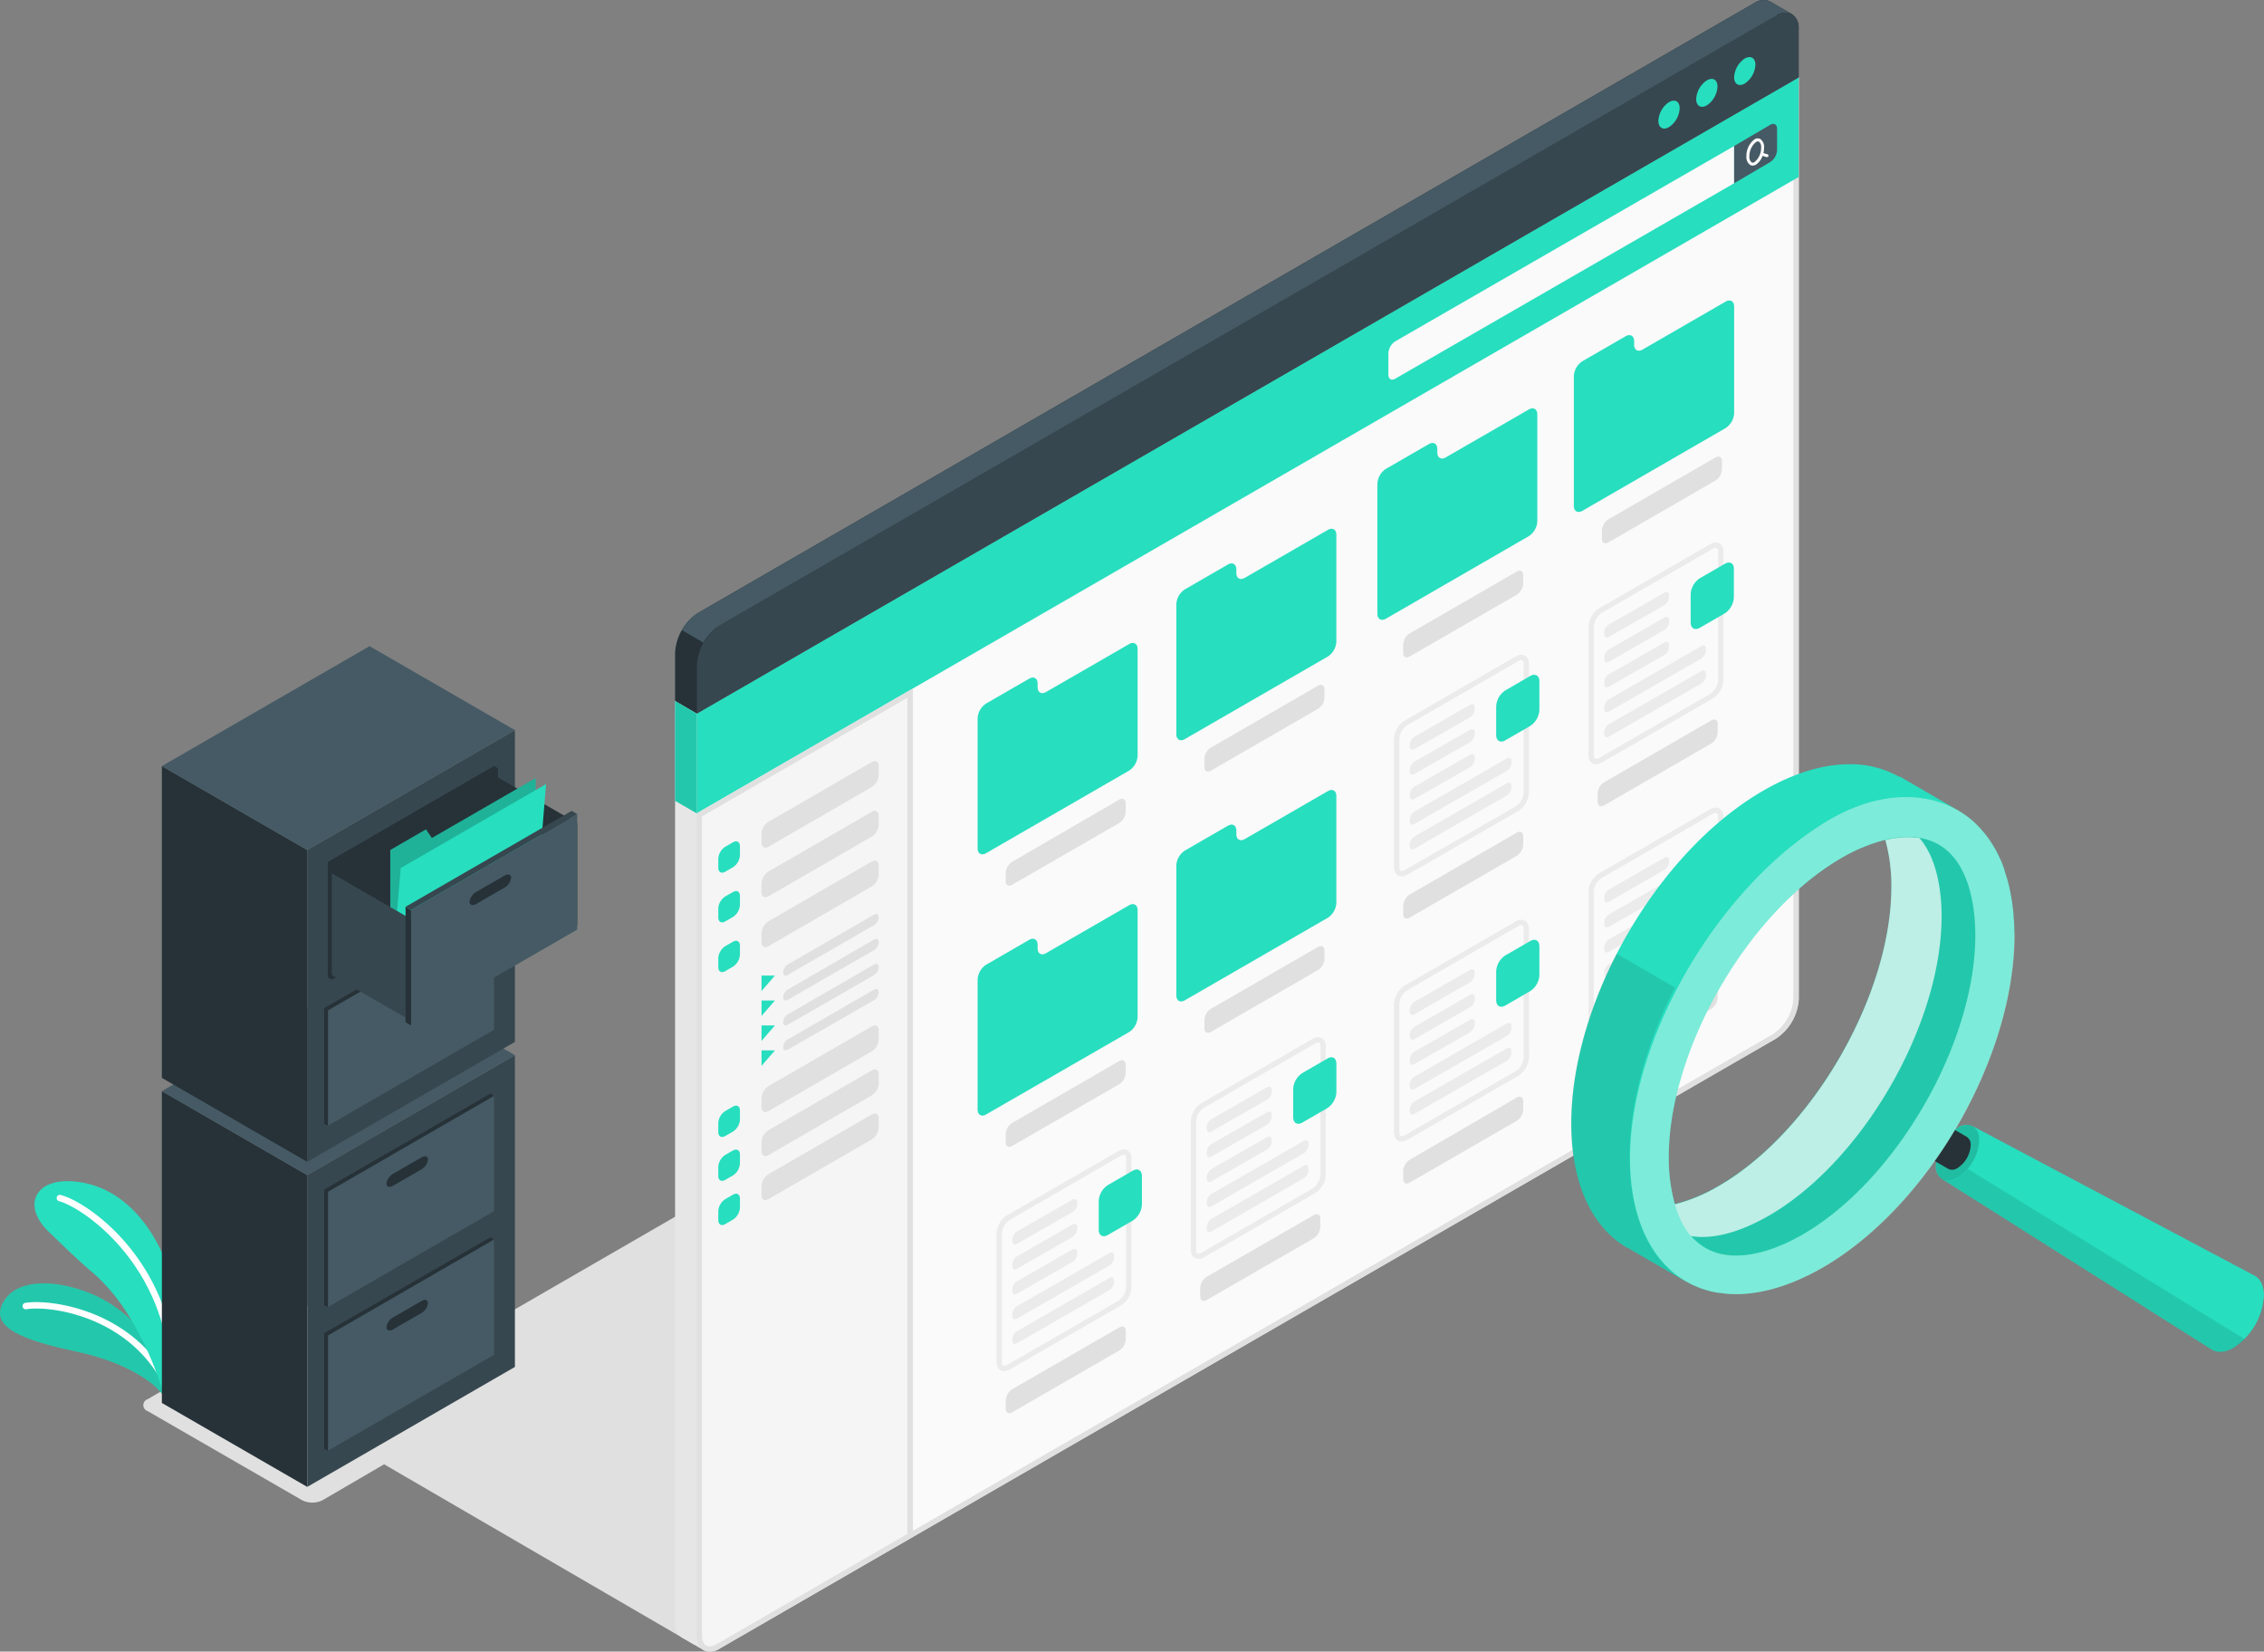 <svg xmlns="http://www.w3.org/2000/svg" viewBox="0 0 425.61 310.44"><rect x="0" y="0" width="425.61" height="310.44" fill="#808080" stroke="none"/><defs><style>.cls-1{fill:#e0e0e0;}.cls-2{fill:#27debf;}.cls-14,.cls-3{opacity:0.1;}.cls-16,.cls-17,.cls-4{fill:#fff;}.cls-5{fill:#263238;}.cls-6{fill:#37474f;}.cls-7{fill:#455a64;}.cls-8{opacity:0.2;}.cls-9{fill:#e6e6e6;}.cls-10,.cls-12{fill:#fafafa;}.cls-11{fill:#f5f5f5;}.cls-12{stroke:#ebebeb;stroke-miterlimit:10;}.cls-13{fill:#ebebeb;}.cls-15{opacity:0.15;}.cls-16{opacity:0.4;}.cls-17{opacity:0.7;}</style></defs><g id="Layer_2" data-name="Layer 2"><g id="Shadow"><polygon id="Shadow-2" data-name="Shadow" class="cls-1" points="130.5 309.14 59.34 267.76 179.72 198.19 130.5 309.14"/><path id="Shadow-3" data-name="Shadow" class="cls-1" d="M27.77,265.25l29,16.73a4.3,4.3,0,0,0,3.89,0l40-23.34a1.19,1.19,0,0,0,0-2.25l-29-16.72a4.3,4.3,0,0,0-3.89,0L27.77,263A1.18,1.18,0,0,0,27.77,265.25Z"/></g><g id="Plants"><g id="Plants-2" data-name="Plants"><path class="cls-2" d="M30.91,262.63c-2-3.23-8.17-6.76-16.27-8.51S-1.59,250.19.27,245.49c2-5.07,9.54-5.32,16.9-2.3,8,3.3,14,11.47,14.12,16.6Z"/><g class="cls-3"><path d="M30.91,262.63c-2-3.23-8.17-6.76-16.27-8.51S-1.59,250.19.27,245.49c2-5.07,9.54-5.32,16.9-2.3,8,3.3,14,11.47,14.12,16.6Z"/></g><path class="cls-4" d="M31.55,261.16a.62.62,0,0,1-.55-.34c-6.43-13.31-21.34-15.45-26-14.73a.61.61,0,1,1-.18-1.2c4.93-.76,20.58,1.48,27.31,15.4a.61.61,0,0,1-.28.81A.65.65,0,0,1,31.55,261.16Z"/><path class="cls-2" d="M30.91,262.63S27,247.29,17.24,239.05c-2.92-2.45-6-5.51-8.19-7.63-4.66-4.54-2.72-9.48,3.74-9.39,9.59.13,16.61,8.21,19.65,18.78S30.91,262.63,30.91,262.63Z"/><path class="cls-4" d="M32.44,256.68a.61.61,0,0,1-.6-.55c-1.81-19.5-16.68-29.31-20.73-30.34a.61.61,0,0,1-.44-.74.6.6,0,0,1,.74-.43C16.32,225.87,31.19,236.05,33,256a.6.6,0,0,1-.54.66Z"/></g></g><g id="Cabinet"><g id="Cabinet-2" data-name="Cabinet"><polygon class="cls-5" points="57.76 279.49 30.43 263.71 30.43 205.1 57.76 220.88 57.76 279.49"/><polygon class="cls-6" points="57.76 220.88 96.8 198.34 96.8 256.94 57.76 279.49 57.76 220.88"/><polygon class="cls-7" points="96.8 198.34 57.76 220.88 30.43 205.1 69.47 182.56 96.8 198.34"/><path class="cls-5" d="M74.62,220.16l5.31-3.07c.69-.4,1.25-.21,1.25.41a2.51,2.51,0,0,1-1.25,1.85l-5.31,3.06c-.69.4-1.25.22-1.25-.4A2.49,2.49,0,0,1,74.62,220.16Z"/><polygon class="cls-5" points="60.94 250.6 92.18 232.57 92.89 232.98 92.17 254.28 92.89 254.69 61.66 272.72 60.94 272.31 60.94 250.6"/><polygon class="cls-7" points="61.66 251.02 92.89 232.98 92.89 254.69 61.66 272.72 61.66 251.02"/><path class="cls-5" d="M73.9,247.63l5.32-3.07c.68-.4,1.24-.22,1.24.41a2.49,2.49,0,0,1-1.24,1.84l-5.32,3.07c-.69.4-1.25.22-1.24-.41A2.46,2.46,0,0,1,73.9,247.63Z"/><polygon class="cls-5" points="60.94 223.6 92.18 205.57 92.89 205.98 92.17 227.28 92.89 227.69 61.66 245.72 60.94 245.31 60.94 223.6"/><polygon class="cls-7" points="61.66 224.02 92.89 205.98 92.89 227.69 61.66 245.72 61.66 224.02"/><path class="cls-5" d="M73.9,220.63l5.32-3.07c.68-.4,1.24-.22,1.24.41a2.49,2.49,0,0,1-1.24,1.84l-5.32,3.07c-.69.4-1.25.22-1.24-.41A2.46,2.46,0,0,1,73.9,220.63Z"/></g><g id="Cabinet-3" data-name="Cabinet"><polygon class="cls-5" points="57.76 218.39 30.43 202.61 30.43 144 57.76 159.78 57.76 218.39"/><polygon class="cls-6" points="57.76 159.78 96.8 137.24 96.8 195.85 57.76 218.39 57.76 159.78"/><polygon class="cls-7" points="96.8 137.24 57.76 159.78 30.43 144 69.47 121.46 96.8 137.24"/><polygon class="cls-5" points="61.66 162.04 92.89 144 93.61 144.42 93.61 166.13 62.38 184.16 61.66 183.74 61.66 162.04"/><path class="cls-5" d="M74.62,159.06,79.93,156c.69-.4,1.25-.22,1.25.4a2.51,2.51,0,0,1-1.25,1.85l-5.31,3.07c-.69.39-1.25.21-1.25-.41A2.51,2.51,0,0,1,74.62,159.06Z"/><polygon class="cls-5" points="60.94 189.5 92.18 171.47 92.17 193.18 92.89 193.59 61.66 211.63 60.94 211.21 60.94 189.5"/><polygon class="cls-7" points="61.66 189.92 92.89 171.89 92.89 193.59 61.66 211.63 61.66 189.92"/><path class="cls-5" d="M73.9,186.53l5.32-3.07c.68-.4,1.24-.21,1.24.41a2.52,2.52,0,0,1-1.24,1.85l-5.32,3.06c-.69.4-1.25.22-1.24-.4A2.5,2.5,0,0,1,73.9,186.53Z"/><polygon class="cls-5" points="61.66 162.04 92.89 144 92.89 165.71 61.66 183.74 61.66 162.04"/><polygon class="cls-5" points="108.51 154.73 91.42 144.86 91.41 163.98 108.51 173.85 108.51 154.73"/><polygon class="cls-2" points="73.37 186.83 73.37 159.78 80.08 155.9 81.18 157.53 100.7 146.26 100.7 171.05 73.37 186.83"/><g class="cls-8"><polygon points="73.37 186.83 73.37 159.78 80.08 155.9 81.18 157.53 100.7 146.26 100.7 171.05 73.37 186.83"/></g><polygon class="cls-2" points="73.37 186.83 75.33 163.16 102.66 147.38 100.7 171.05 73.37 186.83"/><polygon class="cls-6" points="77.28 172.76 62.38 164.16 62.38 183.28 77.28 191.88 77.28 172.76"/><polygon class="cls-7" points="77.28 171.05 108.51 153.02 108.51 174.73 77.28 192.76 77.28 171.05"/><path class="cls-5" d="M89.52,167.66l5.31-3.06c.69-.4,1.25-.22,1.25.4a2.51,2.51,0,0,1-1.25,1.85l-5.31,3.07c-.69.39-1.25.21-1.25-.41A2.51,2.51,0,0,1,89.52,167.66Z"/><polygon class="cls-5" points="77.28 171.05 76.24 170.45 76.24 192.16 77.28 192.76 77.28 171.05"/><polygon class="cls-6" points="76.24 170.45 107.47 152.42 108.51 153.02 77.28 171.05 76.24 170.45"/></g></g><g id="Window"><g id="Window-2" data-name="Window"><path class="cls-9" d="M338.13,14.52l-4.06-2.36L126.91,131.77V305a3,3,0,0,0,1.26,2.8h0l4.06,2.36h0a3,3,0,0,0,3.06-.3l198.51-114.6a9.59,9.59,0,0,0,4.33-7.5Z"/><path class="cls-10" d="M133.37,309.94c-1.19,0-1.9-1-1.9-2.59V134.42l206.16-119V187.75a9,9,0,0,1-4.08,7.06L135.05,309.42a3.49,3.49,0,0,1-1.68.52Z"/><path class="cls-1" d="M337.13,16.26V187.75a8.63,8.63,0,0,1-3.83,6.63L134.8,309a3,3,0,0,1-1.43.45c-1.26,0-1.4-1.46-1.4-2.09V134.71L337.13,16.26m1-1.74L131,134.13V307.35c0,2,1,3.09,2.4,3.09a3.92,3.92,0,0,0,1.93-.59l198.51-114.6a9.59,9.59,0,0,0,4.33-7.5V14.52Z"/><polygon class="cls-2" points="130.97 134.13 130.97 152.88 338.13 33.27 338.13 14.52 130.97 134.13"/><path class="cls-10" d="M261,66.43v4c0,.83.58,1.16,1.3.75L326,34.45v-7L262.26,64.18A2.89,2.89,0,0,0,261,66.43Z"/><path class="cls-7" d="M332.77,23.47c.72-.41,1.3-.08,1.3.75v4a2.87,2.87,0,0,1-1.3,2.25L326,34.45v-7Z"/><path class="cls-10" d="M332.27,29l-.76-.23a4.17,4.17,0,0,0,.12-1,1.81,1.81,0,0,0-.69-1.63,1.08,1.08,0,0,0-1.11.05,3.89,3.89,0,0,0-1.52,3.17A1.81,1.81,0,0,0,329,31a1,1,0,0,0,.48.13,1.28,1.28,0,0,0,.63-.19,3.24,3.24,0,0,0,1.23-1.64l.76.23.09,0a.29.29,0,0,0,.27-.2A.3.3,0,0,0,332.27,29Zm-2.44,1.46a.54.54,0,0,1-.55.06,1.34,1.34,0,0,1-.41-1.14,3.41,3.41,0,0,1,1.24-2.68.69.69,0,0,1,.34-.1.35.35,0,0,1,.2,0,1.31,1.31,0,0,1,.42,1.14A3.38,3.38,0,0,1,329.83,30.46Z"/><path class="cls-5" d="M332.85.32a3,3,0,0,0-3.11.27L131.24,115.2a9.58,9.58,0,0,0-4.33,7.5v9.07l4.06,2.36L338.13,14.52V5.45a3,3,0,0,0-1.25-2.79C336.15,2.23,333.55.75,332.85.32Z"/><path class="cls-6" d="M131,125.06a9.58,9.58,0,0,1,4.33-7.5L333.8,3c2.4-1.38,4.33-.26,4.33,2.5v9.07L131,134.13Z"/><path class="cls-7" d="M336.92,2.69A3,3,0,0,0,333.8,3L135.3,117.56a8.83,8.83,0,0,0-3.06,3.23l-4.07-2.35a8.89,8.89,0,0,1,3.07-3.24L329.74.59a3,3,0,0,1,3.1-.27c.71.43,3.31,1.92,4,2.34Z"/><path class="cls-2" d="M313.76,19.2a4.49,4.49,0,0,0-2,3.52c0,1.3.91,1.82,2,1.17a4.48,4.48,0,0,0,2-3.52C315.79,19.08,314.88,18.55,313.76,19.2Z"/><path class="cls-2" d="M320.87,15.11a4.49,4.49,0,0,0-2,3.52c0,1.29.91,1.82,2,1.17a4.49,4.49,0,0,0,2-3.52C322.9,15,322,14.46,320.87,15.11Z"/><path class="cls-2" d="M328,11a4.51,4.51,0,0,0-2,3.52c0,1.3.91,1.82,2,1.18a4.51,4.51,0,0,0,2-3.52C330,10.89,329.1,10.37,328,11Z"/><path class="cls-11" d="M133.37,309.94c-1.19,0-1.9-1-1.9-2.59V153.17l39.62-22.88V288.61l-36,20.81a3.49,3.49,0,0,1-1.68.52Z"/><path class="cls-1" d="M170.59,131.16V288.32L134.8,309a3,3,0,0,1-1.43.45c-1.26,0-1.4-1.46-1.4-2.09V153.46l38.62-22.3m1-1.73L131,152.88V307.35c0,2,1,3.09,2.4,3.09a3.92,3.92,0,0,0,1.93-.59l36.29-21V129.43Z"/><path class="cls-1" d="M144.46,154.47l19.43-11.23c.72-.41,1.3-.08,1.3.75v1.69a2.86,2.86,0,0,1-1.3,2.25l-19.43,11.24c-.72.41-1.3.07-1.3-.75v-1.69A2.89,2.89,0,0,1,144.46,154.47Z"/><path class="cls-2" d="M139.1,159.07v1.69a2.88,2.88,0,0,1-1.3,2.25l-1.47.85c-.71.41-1.3.07-1.3-.75v-1.69a2.88,2.88,0,0,1,1.3-2.25l1.47-.85C138.51,157.91,139.1,158.24,139.1,159.07Z"/><path class="cls-1" d="M144.46,163.82l19.43-11.23c.72-.42,1.3-.08,1.3.75V155a2.87,2.87,0,0,1-1.3,2.25l-19.43,11.23c-.72.42-1.3.08-1.3-.75v-1.69A2.87,2.87,0,0,1,144.46,163.82Z"/><path class="cls-2" d="M139.1,168.42v1.69a2.9,2.9,0,0,1-1.3,2.25l-1.47.84c-.71.42-1.3.08-1.3-.75v-1.69a2.9,2.9,0,0,1,1.3-2.25l1.47-.84C138.51,167.25,139.1,167.59,139.1,168.42Z"/><path class="cls-1" d="M144.46,173.17l19.43-11.24c.72-.41,1.3-.07,1.3.75v1.69a2.86,2.86,0,0,1-1.3,2.25l-19.43,11.24c-.72.41-1.3.08-1.3-.75v-1.69A2.86,2.86,0,0,1,144.46,173.17Z"/><path class="cls-2" d="M139.1,177.76v1.69a2.88,2.88,0,0,1-1.3,2.25l-1.47.85c-.71.41-1.3.08-1.3-.75v-1.69a2.88,2.88,0,0,1,1.3-2.25l1.47-.85C138.51,176.6,139.1,176.93,139.1,177.76Z"/><path class="cls-1" d="M144.46,204.16l19.43-11.23c.72-.42,1.3-.08,1.3.75v1.69a2.89,2.89,0,0,1-1.3,2.25l-19.43,11.23c-.72.41-1.3.08-1.3-.75v-1.69A2.86,2.86,0,0,1,144.46,204.16Z"/><path class="cls-2" d="M139.1,208.75v1.7a2.91,2.91,0,0,1-1.3,2.25l-1.47.84c-.71.41-1.3.08-1.3-.75V211.1a2.88,2.88,0,0,1,1.3-2.25l1.47-.85C138.51,207.59,139.1,207.93,139.1,208.75Z"/><path class="cls-1" d="M144.46,212.44l19.43-11.24c.72-.41,1.3-.08,1.3.75v1.69a2.86,2.86,0,0,1-1.3,2.25l-19.43,11.24c-.72.41-1.3.08-1.3-.75v-1.69A2.86,2.86,0,0,1,144.46,212.44Z"/><path class="cls-2" d="M139.1,217v1.69a2.88,2.88,0,0,1-1.3,2.25l-1.47.85c-.71.41-1.3.08-1.3-.75v-1.69a2.88,2.88,0,0,1,1.3-2.25l1.47-.85C138.51,215.87,139.1,216.2,139.1,217Z"/><path class="cls-1" d="M144.46,220.71l19.43-11.23c.72-.41,1.3-.08,1.3.75v1.69a2.86,2.86,0,0,1-1.3,2.25L144.46,225.4c-.72.42-1.3.08-1.3-.74V223A2.89,2.89,0,0,1,144.46,220.71Z"/><path class="cls-2" d="M139.1,225.31V227a2.88,2.88,0,0,1-1.3,2.25l-1.47.85c-.71.41-1.3.07-1.3-.75v-1.7a2.88,2.88,0,0,1,1.3-2.24l1.47-.85C138.51,224.15,139.1,224.48,139.1,225.31Z"/><polygon class="cls-2" points="143.16 183.37 143.16 186.28 145.68 183.37 143.16 183.37"/><path class="cls-1" d="M147.22,182.77c0,.54.39.75.87.48l16.23-9.35a1.91,1.91,0,0,0,.87-1.49c0-.55-.39-.77-.87-.5l-16.23,9.38A1.89,1.89,0,0,0,147.22,182.77Z"/><polygon class="cls-2" points="143.16 188.06 143.16 190.97 145.68 188.06 143.16 188.06"/><path class="cls-1" d="M147.22,187.46c0,.54.39.75.87.48l16.23-9.35a1.92,1.92,0,0,0,.87-1.49c0-.55-.39-.77-.87-.5L148.09,186A1.87,1.87,0,0,0,147.22,187.46Z"/><polygon class="cls-2" points="143.16 192.75 143.16 195.66 145.68 192.75 143.16 192.75"/><path class="cls-1" d="M147.22,192.15c0,.54.39.75.87.48l16.23-9.35a1.92,1.92,0,0,0,.87-1.5c0-.54-.39-.76-.87-.49l-16.23,9.38A1.87,1.87,0,0,0,147.22,192.15Z"/><polygon class="cls-2" points="143.16 197.44 143.16 200.35 145.68 197.44 143.16 197.44"/><path class="cls-1" d="M147.22,196.83c0,.55.39.76.87.48L164.32,188a1.92,1.92,0,0,0,.87-1.5c0-.54-.39-.77-.87-.49l-16.23,9.37A1.9,1.9,0,0,0,147.22,196.83Z"/><path class="cls-2" d="M183.78,135v24.44c0,1,.72,1.44,1.6.93l26.88-15.52a3.54,3.54,0,0,0,1.6-2.77V122c0-1-.72-1.44-1.6-.93l-15.6,9c-.88.51-1.6.09-1.6-.93v-.64c0-1-.72-1.44-1.6-.92l-8.08,4.66A3.54,3.54,0,0,0,183.78,135Z"/><path class="cls-1" d="M189.06,164.06v1.57c0,.77.54,1.08,1.2.69l20.16-11.63a2.66,2.66,0,0,0,1.2-2.09V151c0-.77-.53-1.08-1.2-.7L190.26,162A2.68,2.68,0,0,0,189.06,164.06Z"/><path class="cls-2" d="M221.14,113.56V138c0,1,.72,1.44,1.61.92l26.87-15.51a3.56,3.56,0,0,0,1.6-2.78v-20.1c0-1-.72-1.43-1.6-.92l-15.6,9c-.88.51-1.6.1-1.6-.92v-.64c0-1-.72-1.44-1.6-.93l-8.07,4.66A3.55,3.55,0,0,0,221.14,113.56Z"/><path class="cls-1" d="M226.42,142.61v1.56c0,.77.54,1.08,1.21.7l20.15-11.64a2.65,2.65,0,0,0,1.21-2.08v-1.57c0-.76-.54-1.07-1.21-.69l-20.15,11.64A2.64,2.64,0,0,0,226.42,142.61Z"/><path class="cls-2" d="M183.78,184.11v24.44c0,1,.72,1.44,1.6.93L212.26,194a3.55,3.55,0,0,0,1.6-2.78V171.09c0-1-.72-1.44-1.6-.93l-15.6,9c-.88.52-1.6.1-1.6-.92v-.64c0-1-.72-1.44-1.6-.93l-8.08,4.67A3.54,3.54,0,0,0,183.78,184.11Z"/><path class="cls-1" d="M189.06,213.16v1.57c0,.77.54,1.08,1.2.69l20.16-11.64a2.62,2.62,0,0,0,1.2-2.08v-1.56c0-.77-.53-1.08-1.2-.7l-20.16,11.64A2.67,2.67,0,0,0,189.06,213.16Z"/><path class="cls-2" d="M221.14,162.66V187.1c0,1,.72,1.43,1.61.92l26.87-15.51a3.56,3.56,0,0,0,1.6-2.78v-20.1c0-1-.72-1.44-1.6-.92l-15.6,9c-.88.51-1.6.1-1.6-.93v-.64c0-1-.72-1.43-1.6-.92l-8.07,4.66A3.55,3.55,0,0,0,221.14,162.66Z"/><path class="cls-1" d="M226.42,191.71v1.56c0,.77.54,1.08,1.21.7l20.15-11.64a2.65,2.65,0,0,0,1.21-2.08v-1.57c0-.77-.54-1.08-1.21-.69l-20.15,11.64A2.64,2.64,0,0,0,226.42,191.71Z"/><path class="cls-2" d="M258.94,90.93v24.44c0,1,.72,1.43,1.61.92l26.87-15.52A3.54,3.54,0,0,0,289,98V77.9c0-1-.72-1.44-1.6-.93l-15.6,9c-.88.51-1.6.09-1.6-.93v-.64c0-1-.72-1.43-1.6-.92l-8.07,4.66A3.53,3.53,0,0,0,258.94,90.93Z"/><path class="cls-1" d="M263.79,121.15v1.57c0,.77.54,1.08,1.2.69l20.16-11.63a2.68,2.68,0,0,0,1.2-2.09v-1.56c0-.77-.54-1.08-1.2-.7L265,119.07A2.68,2.68,0,0,0,263.79,121.15Z"/><path class="cls-2" d="M295.87,70.65V95.09c0,1,.72,1.44,1.6.93L324.34,80.5A3.55,3.55,0,0,0,326,77.72V57.62c0-1-.72-1.43-1.61-.92l-15.59,9c-.89.51-1.6.1-1.6-.92v-.64c0-1-.72-1.44-1.61-.93l-8.07,4.66A3.56,3.56,0,0,0,295.87,70.65Z"/><path class="cls-1" d="M301.15,99.7v1.57c0,.76.54,1.07,1.2.69l20.16-11.64a2.65,2.65,0,0,0,1.2-2.08V86.67c0-.76-.54-1.07-1.2-.69L302.35,97.62A2.65,2.65,0,0,0,301.15,99.7Z"/><path class="cls-1" d="M263.79,170.23v1.57c0,.77.54,1.08,1.2.69l20.16-11.63a2.68,2.68,0,0,0,1.2-2.09v-1.56c0-.77-.54-1.08-1.2-.7L265,168.15A2.68,2.68,0,0,0,263.79,170.23Z"/><path class="cls-12" d="M264.29,135.89l20.91-12.07c1-.56,1.73-.11,1.73,1V149a3.81,3.81,0,0,1-1.73,3L264.29,164c-1,.55-1.73.1-1.73-1V138.89A3.83,3.83,0,0,1,264.29,135.89Z"/><path class="cls-2" d="M287.66,127.07l-4.66,2.7a3.81,3.81,0,0,0-1.73,3v5.38c0,1.1.77,1.55,1.73,1l4.66-2.69a3.84,3.84,0,0,0,1.73-3v-5.39C289.39,127,288.62,126.52,287.66,127.07Z"/><path class="cls-13" d="M265.89,138.49l10.47-6c.48-.28.87-.05.87.5v.33a1.91,1.91,0,0,1-.87,1.5l-10.47,6c-.48.27-.87,0-.87-.5V140A1.92,1.92,0,0,1,265.89,138.49Z"/><path class="cls-13" d="M265.89,143.18l10.47-6c.48-.27.87-.05.87.5V138a1.92,1.92,0,0,1-.87,1.5l-10.47,6c-.48.28-.87,0-.87-.5v-.34A1.89,1.89,0,0,1,265.89,143.18Z"/><path class="cls-13" d="M265.89,147.86l10.47-6c.48-.28.87-.06.87.5v.33a1.92,1.92,0,0,1-.87,1.5l-10.47,6c-.48.27-.87,0-.87-.5v-.35A1.92,1.92,0,0,1,265.89,147.86Z"/><path class="cls-13" d="M265.89,152.55l17.4-10c.48-.28.86-.06.86.5v.33a1.91,1.91,0,0,1-.86,1.5l-17.4,10c-.48.28-.87.05-.87-.5v-.34A1.89,1.89,0,0,1,265.89,152.55Z"/><path class="cls-13" d="M265.89,157.23l17.4-10c.48-.28.86,0,.86.5V148a1.88,1.88,0,0,1-.86,1.5l-17.4,10.05c-.48.27-.87,0-.87-.5v-.35A1.92,1.92,0,0,1,265.89,157.23Z"/><path class="cls-1" d="M300.34,149.13v1.56c0,.77.54,1.08,1.21.7l20.16-11.64a2.67,2.67,0,0,0,1.2-2.08V136.1c0-.76-.54-1.08-1.2-.69l-20.16,11.64A2.64,2.64,0,0,0,300.34,149.13Z"/><path class="cls-12" d="M300.85,114.78l20.91-12.07c.95-.55,1.73-.1,1.73,1v24.14a3.85,3.85,0,0,1-1.73,3l-20.91,12.07c-1,.55-1.73.1-1.73-1V117.78A3.82,3.82,0,0,1,300.85,114.78Z"/><path class="cls-2" d="M324.22,106l-4.66,2.69a3.82,3.82,0,0,0-1.73,3V117c0,1.11.77,1.55,1.73,1l4.66-2.69a3.85,3.85,0,0,0,1.73-3V107C326,105.86,325.17,105.42,324.22,106Z"/><path class="cls-13" d="M302.44,117.39l10.48-6c.48-.27.86,0,.86.5v.34a1.91,1.91,0,0,1-.86,1.5l-10.48,6c-.47.28-.86,0-.86-.5v-.34A1.91,1.91,0,0,1,302.44,117.39Z"/><path class="cls-13" d="M302.44,122.07l10.48-6c.48-.28.86-.06.86.5v.33a1.91,1.91,0,0,1-.86,1.5l-10.48,6c-.47.27-.86,0-.86-.5v-.35A1.94,1.94,0,0,1,302.44,122.07Z"/><path class="cls-13" d="M302.44,126.76l10.48-6c.48-.28.86,0,.86.5v.33a1.88,1.88,0,0,1-.86,1.5l-10.48,6c-.47.28-.86.05-.86-.5v-.34A1.91,1.91,0,0,1,302.44,126.76Z"/><path class="cls-13" d="M302.44,131.44l17.4-10c.48-.28.87,0,.87.5v.33a1.89,1.89,0,0,1-.87,1.5l-17.4,10c-.47.27-.86.05-.86-.5v-.35A1.94,1.94,0,0,1,302.44,131.44Z"/><path class="cls-13" d="M302.44,136.13l17.4-10c.48-.27.87,0,.87.51v.33a1.92,1.92,0,0,1-.87,1.5l-17.4,10c-.47.28-.86.05-.86-.5v-.35A1.91,1.91,0,0,1,302.44,136.13Z"/><path class="cls-1" d="M263.79,220.05v1.57c0,.77.54,1.08,1.2.69l20.16-11.64a2.65,2.65,0,0,0,1.2-2.08V207c0-.77-.54-1.08-1.2-.7L265,218A2.67,2.67,0,0,0,263.79,220.05Z"/><path class="cls-12" d="M264.29,185.7l20.91-12.07c1-.55,1.73-.1,1.73,1v24.14a3.81,3.81,0,0,1-1.73,3l-20.91,12.07c-1,.56-1.73.11-1.73-1V188.7A3.86,3.86,0,0,1,264.29,185.7Z"/><path class="cls-2" d="M287.66,176.89,283,179.58a3.84,3.84,0,0,0-1.73,3V188c0,1.1.77,1.55,1.73,1l4.66-2.7a3.81,3.81,0,0,0,1.73-3v-5.38C289.39,176.79,288.62,176.34,287.66,176.89Z"/><path class="cls-13" d="M265.89,188.31l10.47-6c.48-.28.87-.06.87.5v.33a1.92,1.92,0,0,1-.87,1.5l-10.47,6c-.48.27-.87.05-.87-.5v-.35A1.92,1.92,0,0,1,265.89,188.31Z"/><path class="cls-13" d="M265.89,193l10.47-6c.48-.28.87-.05.87.5v.33a1.89,1.89,0,0,1-.87,1.5l-10.47,6c-.48.28-.87,0-.87-.5v-.34A1.89,1.89,0,0,1,265.89,193Z"/><path class="cls-13" d="M265.89,197.68l10.47-6c.48-.27.87-.05.87.51v.33a1.92,1.92,0,0,1-.87,1.5l-10.47,6c-.48.27-.87.05-.87-.5v-.35A1.92,1.92,0,0,1,265.89,197.68Z"/><path class="cls-13" d="M265.89,202.37l17.4-10c.48-.27.86-.05.86.51v.33a1.91,1.91,0,0,1-.86,1.5l-17.4,10c-.48.28-.87,0-.87-.5v-.35A1.89,1.89,0,0,1,265.89,202.37Z"/><path class="cls-13" d="M265.89,207.05l17.4-10c.48-.28.86-.05.86.5v.33a1.88,1.88,0,0,1-.86,1.5l-17.4,10c-.48.28-.87.06-.87-.5v-.34A1.92,1.92,0,0,1,265.89,207.05Z"/><path class="cls-1" d="M300.34,199v1.56c0,.77.54,1.08,1.21.7l20.16-11.64a2.67,2.67,0,0,0,1.2-2.08v-1.57c0-.77-.54-1.08-1.2-.69l-20.16,11.63A2.67,2.67,0,0,0,300.34,199Z"/><path class="cls-12" d="M300.85,164.6l20.91-12.07c.95-.55,1.73-.11,1.73,1v24.14a3.86,3.86,0,0,1-1.73,3l-20.91,12.07c-1,.55-1.73.1-1.73-1V167.6A3.81,3.81,0,0,1,300.85,164.6Z"/><path class="cls-2" d="M324.22,155.79l-4.66,2.69a3.81,3.81,0,0,0-1.73,3v5.38c0,1.1.77,1.55,1.73,1l4.66-2.69a3.85,3.85,0,0,0,1.73-3v-5.38C326,155.68,325.17,155.24,324.22,155.79Z"/><path class="cls-13" d="M302.44,167.21l10.48-6c.48-.28.86-.05.86.5V162a1.88,1.88,0,0,1-.86,1.5l-10.48,6c-.47.28-.86,0-.86-.5v-.34A1.91,1.91,0,0,1,302.44,167.21Z"/><path class="cls-13" d="M302.44,171.89l10.48-6c.48-.27.86-.05.86.51v.33a1.91,1.91,0,0,1-.86,1.5l-10.48,6c-.47.27-.86,0-.86-.5v-.35A1.94,1.94,0,0,1,302.44,171.89Z"/><path class="cls-13" d="M302.44,176.58l10.48-6c.48-.28.86-.05.86.5v.33a1.88,1.88,0,0,1-.86,1.5l-10.48,6c-.47.28-.86.05-.86-.5v-.35A1.91,1.91,0,0,1,302.44,176.58Z"/><path class="cls-13" d="M302.44,181.26l17.4-10c.48-.28.87,0,.87.5v.33a1.89,1.89,0,0,1-.87,1.5l-17.4,10c-.47.28-.86.06-.86-.5v-.34A1.94,1.94,0,0,1,302.44,181.26Z"/><path class="cls-13" d="M302.44,185.94l17.4-10c.48-.27.87,0,.87.5v.34a1.92,1.92,0,0,1-.87,1.5l-17.4,10c-.47.27-.86.05-.86-.5v-.35A1.94,1.94,0,0,1,302.44,185.94Z"/><path class="cls-1" d="M189.07,263.22v1.57c0,.76.54,1.07,1.2.69l20.16-11.64a2.65,2.65,0,0,0,1.2-2.08v-1.57c0-.76-.54-1.07-1.2-.69l-20.16,11.64A2.65,2.65,0,0,0,189.07,263.22Z"/><path class="cls-12" d="M189.57,228.87l20.91-12.07c1-.55,1.73-.1,1.73,1v24.14a3.82,3.82,0,0,1-1.73,3L189.57,257c-.95.55-1.73.11-1.73-1V231.87A3.85,3.85,0,0,1,189.57,228.87Z"/><path class="cls-2" d="M212.94,220.06l-4.66,2.69a3.82,3.82,0,0,0-1.73,3v5.38c0,1.11.77,1.56,1.73,1l4.66-2.69a3.81,3.81,0,0,0,1.73-3v-5.38C214.67,220,213.9,219.51,212.94,220.06Z"/><path class="cls-13" d="M191.17,231.48l10.47-6c.48-.27.87,0,.87.5v.34a1.92,1.92,0,0,1-.87,1.5l-10.47,6c-.48.28-.87.06-.87-.5V233A1.91,1.91,0,0,1,191.17,231.48Z"/><path class="cls-13" d="M191.17,236.16l10.47-6c.48-.28.87,0,.87.5V231a1.91,1.91,0,0,1-.87,1.5l-10.47,6c-.48.27-.87.05-.87-.5v-.35A1.92,1.92,0,0,1,191.17,236.16Z"/><path class="cls-13" d="M191.17,240.85l10.47-6c.48-.27.87,0,.87.5v.34a1.92,1.92,0,0,1-.87,1.5l-10.47,6c-.48.28-.87.05-.87-.5v-.34A1.89,1.89,0,0,1,191.17,240.85Z"/><path class="cls-13" d="M191.17,245.53l17.4-10c.48-.27.86-.05.86.5v.34a1.91,1.91,0,0,1-.86,1.5l-17.4,10c-.48.27-.87.05-.87-.5V247A1.92,1.92,0,0,1,191.17,245.53Z"/><path class="cls-13" d="M191.17,250.22l17.4-10c.48-.28.86-.05.86.5V241a1.91,1.91,0,0,1-.86,1.5l-17.4,10c-.48.28-.87.05-.87-.5v-.34A1.89,1.89,0,0,1,191.17,250.22Z"/><path class="cls-1" d="M225.63,242.12v1.56c0,.77.53,1.08,1.2.69L247,232.74a2.68,2.68,0,0,0,1.2-2.09v-1.56c0-.77-.54-1.08-1.2-.7L226.83,240A2.66,2.66,0,0,0,225.63,242.12Z"/><path class="cls-12" d="M226.13,207.77,247,195.7c1-.56,1.73-.11,1.73,1v24.13a3.81,3.81,0,0,1-1.73,3l-20.91,12.08c-1,.55-1.73.1-1.73-1V210.77A3.81,3.81,0,0,1,226.13,207.77Z"/><path class="cls-2" d="M249.5,199l-4.66,2.69a3.81,3.81,0,0,0-1.73,3V210c0,1.1.77,1.55,1.73,1l4.66-2.69a3.86,3.86,0,0,0,1.73-3V200C251.23,198.85,250.45,198.4,249.5,199Z"/><path class="cls-13" d="M227.72,210.37l10.48-6c.48-.28.86,0,.86.5v.33a1.9,1.9,0,0,1-.86,1.5l-10.48,6c-.47.27-.86.05-.86-.5v-.35A1.94,1.94,0,0,1,227.72,210.37Z"/><path class="cls-13" d="M227.72,215.06l10.48-6c.48-.27.86-.05.86.5v.34a1.91,1.91,0,0,1-.86,1.5l-10.48,6c-.47.28-.86,0-.86-.5v-.34A1.91,1.91,0,0,1,227.72,215.06Z"/><path class="cls-13" d="M227.72,219.74l10.48-6c.48-.28.86-.05.86.5v.33a1.91,1.91,0,0,1-.86,1.5l-10.48,6c-.47.27-.86,0-.86-.5v-.35A1.94,1.94,0,0,1,227.72,219.74Z"/><path class="cls-13" d="M227.72,224.43l17.41-10c.47-.28.86-.06.86.5v.33a1.94,1.94,0,0,1-.86,1.5l-17.41,10c-.47.28-.86,0-.86-.5v-.34A1.91,1.91,0,0,1,227.72,224.43Z"/><path class="cls-13" d="M227.72,229.11l17.41-10c.47-.28.86-.05.86.5v.34a1.91,1.91,0,0,1-.86,1.49l-17.41,10.05c-.47.27-.86,0-.86-.5v-.35A1.94,1.94,0,0,1,227.72,229.11Z"/><polygon class="cls-2" points="130.97 134.13 126.91 131.77 126.91 150.53 130.97 152.88 130.97 134.13"/><polygon class="cls-14" points="130.97 134.13 126.91 131.77 126.91 150.53 130.97 152.88 130.97 134.13"/></g></g><g id="Magnifying_glass" data-name="Magnifying glass"><g id="Magnifying_glass-2" data-name="Magnifying glass"><path class="cls-2" d="M370.89,211.7h0A2.83,2.83,0,0,0,368,212a9,9,0,0,0-4.09,7,2.86,2.86,0,0,0,1.19,2.64h0l50.62,32h0c1,.69,2.52.66,4.16-.29a12.54,12.54,0,0,0,5.71-9.84c0-1.9-.69-3.2-1.81-3.76h0Z"/><path class="cls-15" d="M363.93,219c0,2.6,1.82,3.65,4.06,2.36a9,9,0,0,0,4.09-7c0-2.59-1.81-3.65-4.06-2.35A9,9,0,0,0,363.93,219Z"/><path class="cls-5" d="M352.73,205a5.48,5.48,0,0,0-2.47,4.26,1.71,1.71,0,0,0,.72,1.59h0l15.28,8.87h0a1.73,1.73,0,0,0,1.74-.17,5.44,5.44,0,0,0,2.47-4.25,1.73,1.73,0,0,0-.72-1.6l-15.28-8.86h0A1.72,1.72,0,0,0,352.73,205Z"/><path class="cls-14" d="M369.91,219.72l52.07,32a9.49,9.49,0,0,1-2.08,1.66c-1.64.94-3.12,1-4.16.28h0l-50.61-32a2.87,2.87,0,0,0,2.88-.28A7.56,7.56,0,0,0,369.91,219.72Z"/><path class="cls-2" d="M378.65,174.16c0-.43,0-.85-.07-1.27s-.05-.83-.09-1.24-.05-.54-.09-.81c-.07-.71-.17-1.41-.29-2.08-.05-.31-.1-.62-.17-.93s-.11-.57-.17-.85c-.18-.78-.37-1.53-.59-2.26-.12-.34-.22-.69-.34-1a1,1,0,0,1,0-.16c-.12-.33-.24-.66-.36-1s-.3-.73-.46-1.08-.24-.51-.37-.76a4,4,0,0,0-.27-.55c-.11-.22-.22-.44-.35-.65,0-.05-.05-.1-.08-.14s-.22-.38-.34-.57-.15-.24-.23-.36a18.9,18.9,0,0,0-1.8-2.39c-.11-.13-.23-.25-.33-.38l-.29-.29c-.11-.13-.24-.24-.36-.37a12.22,12.22,0,0,0-1.09-1,5.68,5.68,0,0,0-.56-.44c-.18-.15-.37-.28-.57-.42s-.62-.43-.93-.61l-.25-.15-.06-.05h0l-11-6.39h0L357,146a18.59,18.59,0,0,0-9.32-2.35c-4.85,0-10.34,1.59-16.15,4.94-20,11.52-36.14,39.55-36.14,62.6,0,11.49,4,19.57,10.52,23.36l.07,0h0l11,6.37s0,0,0,0l.06,0h0l.18.09a8.77,8.77,0,0,0,.86.45c.35.18.72.33,1.08.48s.66.26,1,.37a5.26,5.26,0,0,0,.53.15,3,3,0,0,0,.58.17,4.51,4.51,0,0,0,.58.15l.43.09a6.86,6.86,0,0,0,.79.14.52.52,0,0,0,.18,0l.94.13c5.38.56,11.64-1,18.34-4.82,20-11.52,36.15-39.56,36.15-62.6C378.68,175.25,378.67,174.7,378.65,174.16Zm-24.22-16.3a32.24,32.24,0,0,1,1.14,8.79c0,20.33-14.87,46.09-32.48,56.26a31.56,31.56,0,0,1-8.24,3.42,32.66,32.66,0,0,1-1.14-8.8c0-20.33,14.88-46.09,32.48-56.26A31.65,31.65,0,0,1,354.43,157.86Z"/><path class="cls-14" d="M316.46,240.64l-10.6-6.14c-6.5-3.8-10.52-11.88-10.52-23.36,0-10.28,3.23-21.54,8.55-31.88l11,6.38c-5.34,10.34-8.55,21.61-8.55,31.89C306.38,228.77,310.2,236.74,316.46,240.64Z"/><path class="cls-16" d="M378.65,174.16c0-.43,0-.85-.07-1.27s-.05-.83-.09-1.24-.05-.54-.09-.81c-.07-.71-.17-1.41-.29-2.08-.05-.31-.1-.62-.17-.93s-.11-.57-.17-.85c-.18-.78-.37-1.53-.59-2.26-.12-.34-.22-.69-.34-1a1,1,0,0,1,0-.16c-.12-.33-.24-.66-.36-1s-.3-.73-.46-1.08-.24-.51-.37-.76a4,4,0,0,0-.27-.55c-.11-.22-.22-.44-.35-.65,0-.05-.05-.1-.08-.14s-.22-.38-.34-.57-.15-.24-.23-.36a18.9,18.9,0,0,0-1.8-2.39c-.11-.13-.23-.25-.33-.38l-.29-.29c-.11-.13-.24-.24-.36-.37a12.22,12.22,0,0,0-1.09-1,5.68,5.68,0,0,0-.56-.44c-.18-.15-.37-.28-.57-.42s-.62-.43-.93-.61c-6.57-4-16-3.9-25.87,2.34-19.81,12.48-36,40.14-36.15,62.6-.05,11.67,4.15,19.82,10.84,23.53a8.77,8.77,0,0,0,.86.45c.35.18.72.33,1.08.48s.66.26,1,.37a5.26,5.26,0,0,0,.53.15,3,3,0,0,0,.58.17,4.51,4.51,0,0,0,.58.15l.43.09a6.86,6.86,0,0,0,.79.14.52.52,0,0,0,.18,0l.94.13c5.38.56,11.64-1,18.34-4.82,20-11.52,36.15-39.56,36.15-62.6C378.68,175.25,378.67,174.7,378.65,174.16Zm-39.78,57.9c-4.48,2.58-8.8,3.94-12.48,3.94-6.92,0-10.1-4.72-11.54-9.67a32.66,32.66,0,0,1-1.14-8.8c0-20.33,14.88-46.09,32.48-56.26a31.65,31.65,0,0,1,8.24-3.41,18.05,18.05,0,0,1,4.24-.54c11.44,0,12.67,12.92,12.67,18.48C371.34,196.13,356.47,221.89,338.87,232.06Z"/><path class="cls-14" d="M371.34,175.8c0,20.33-14.87,46.09-32.48,56.25-4.48,2.59-8.79,3.95-12.47,3.95a10.62,10.62,0,0,1-8.5-3.72h0c-.18-.22-.36-.43-.53-.66s-.32-.45-.47-.69-.21-.33-.31-.5-.13-.23-.19-.34l-.23-.42-.18-.38c-.07-.13-.13-.27-.19-.41s-.21-.47-.3-.72-.23-.6-.34-.9-.2-.62-.29-.93a31.28,31.28,0,0,0,8.24-3.43c17.61-10.15,32.48-35.92,32.48-56.25a32.18,32.18,0,0,0-1.13-8.79,17.92,17.92,0,0,1,4.24-.54,12.89,12.89,0,0,1,1.67.11c.18,0,.35,0,.52.07h0C370.26,159.07,371.34,170.62,371.34,175.8Z"/><path class="cls-17" d="M365,172.25c0,20.33-14.86,46.1-32.47,56.26-4.48,2.58-8.79,4-12.48,4a12.57,12.57,0,0,1-2.18-.18c-.18-.22-.36-.43-.53-.66s-.32-.45-.47-.69-.21-.33-.31-.5-.13-.23-.19-.34l-.23-.42-.18-.38c-.07-.13-.13-.27-.19-.41s-.21-.47-.3-.72-.23-.6-.34-.9-.2-.62-.29-.93a31.28,31.28,0,0,0,8.24-3.43c17.61-10.15,32.48-35.92,32.48-56.25a32.18,32.18,0,0,0-1.13-8.79,17.92,17.92,0,0,1,4.24-.54,12.89,12.89,0,0,1,1.67.11c.18,0,.35,0,.52.07C364.48,161.76,365,168.6,365,172.25Z"/></g></g></g></svg>